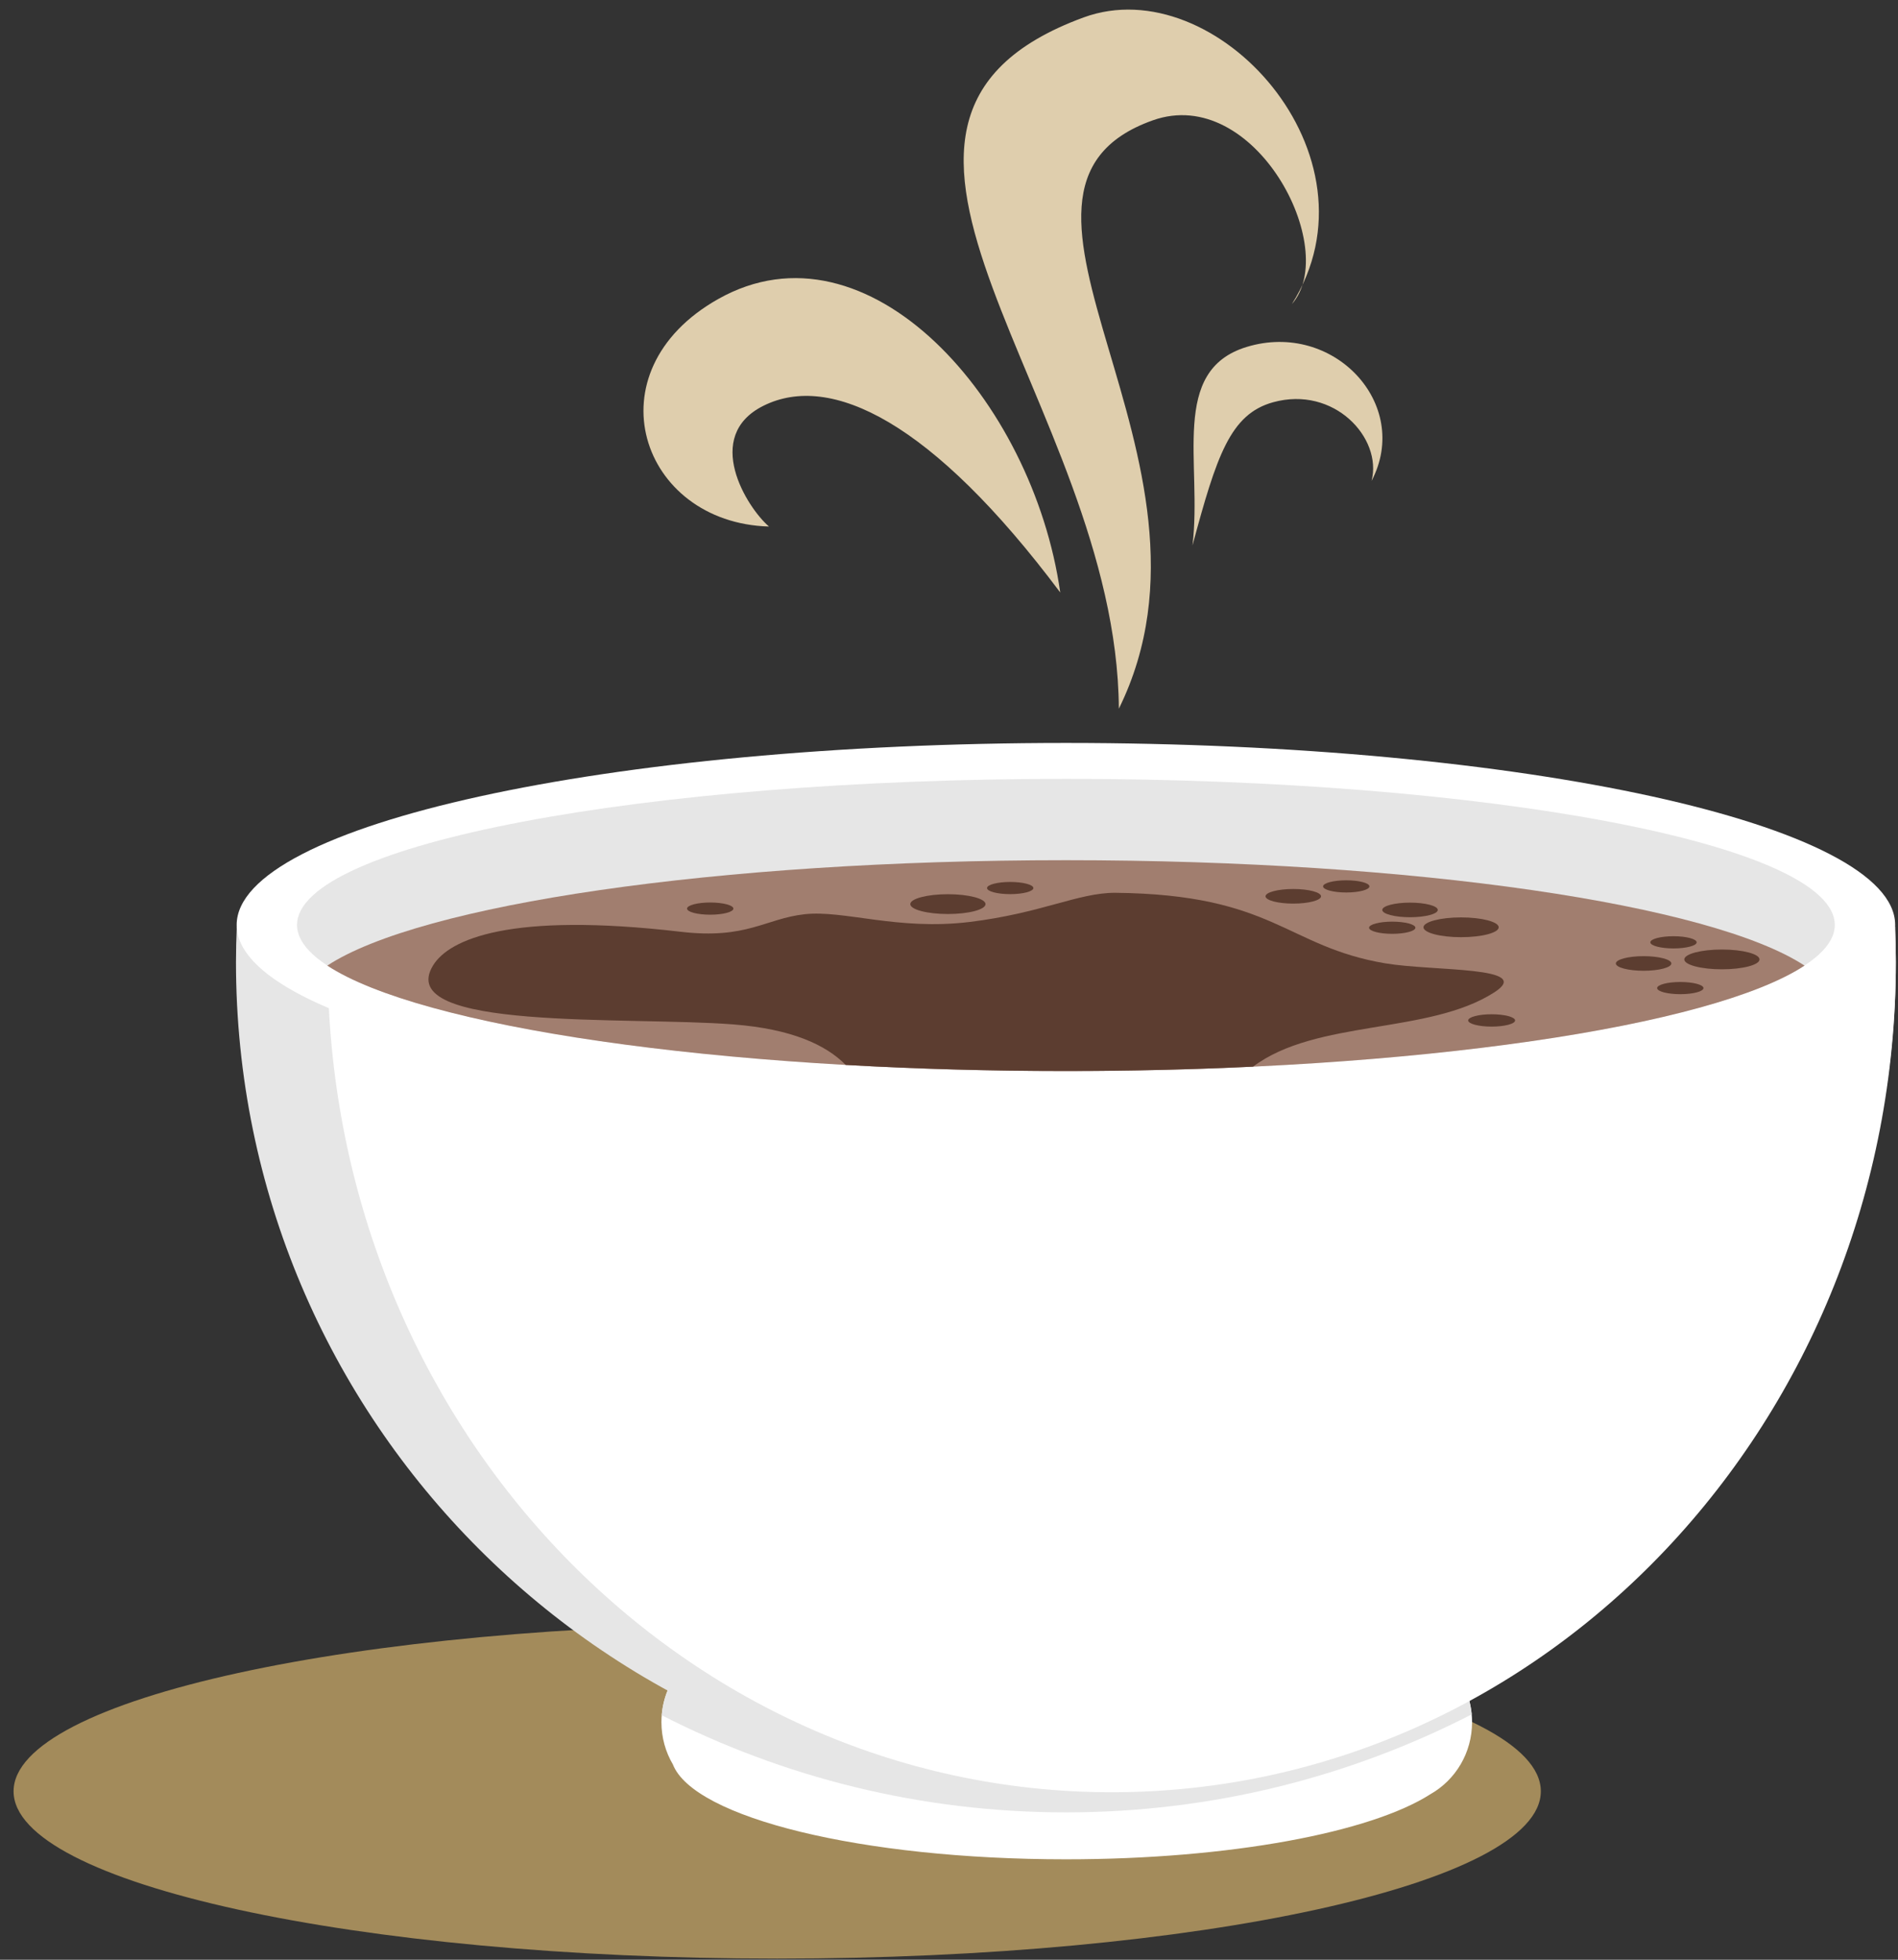 <?xml version="1.0" encoding="UTF-8"?>
<svg width="124px" height="128px" viewBox="0 0 124 128" version="1.1" xmlns="http://www.w3.org/2000/svg" xmlns:xlink="http://www.w3.org/1999/xlink">
    <rect x="0" y="0" width="124" height="128" fill="#333333" stroke="none"/>
    <title>Cup 7</title>
    <g id="Page-1" stroke="none" stroke-width="1" fill="none" fill-rule="evenodd">
        <g id="222629-P28RX6-279" transform="translate(-181, -328)">
            <g id="Cup-7" transform="translate(181.887, 328.627)">
                <path d="M49.889,127.3 C77.367,127.3 99.778,122.391 99.778,116.372 C99.778,110.353 77.367,105.444 49.889,105.444 C22.411,105.444 0,110.353 0,116.372 C0,122.391 22.411,127.3 49.889,127.3" id="Fill-42" fill="#A38B5B"></path>
                <path d="M68.747,120.814 C79.484,120.814 88.69,119.054 92.582,116.55 C94.195,115.631 95.286,113.873 95.286,111.854 C95.286,108.886 92.926,106.479 90.017,106.479 C88.273,106.479 86.728,107.344 85.768,108.675 C81.224,107.604 75.268,106.954 68.747,106.954 C62.274,106.954 56.357,107.594 51.826,108.65 C50.866,107.333 49.328,106.479 47.595,106.479 C44.685,106.479 42.325,108.886 42.325,111.854 C42.325,112.863 42.598,113.808 43.073,114.615 C44.432,118.098 55.407,120.814 68.747,120.814" id="Fill-43" fill="#FFFFFF"></path>
                <path d="M95.263,111.348 C87.288,115.441 78.282,117.748 68.747,117.748 C59.256,117.748 50.29,115.462 42.344,111.405 C42.568,108.647 44.833,106.479 47.595,106.479 C49.328,106.479 50.866,107.333 51.826,108.65 C56.357,107.594 62.274,106.954 68.747,106.954 C75.268,106.954 81.224,107.604 85.768,108.675 C86.728,107.344 88.273,106.479 90.017,106.479 C92.759,106.479 95.012,108.617 95.263,111.348" id="Fill-44" fill="#E6E6E6"></path>
                <path d="M122.92,59.915 C122.952,60.678 122.972,61.443 122.972,62.213 C122.972,92.158 98.697,116.434 68.752,116.434 C38.806,116.434 14.53,92.158 14.53,62.213 C14.53,61.443 14.551,60.678 14.583,59.915 L122.92,59.915" id="Fill-45" fill="#E6E6E6"></path>
                <path d="M122.923,59.915 C122.953,60.678 122.972,61.443 122.972,62.213 C122.972,92.158 100.037,116.434 71.746,116.434 C43.455,116.434 20.52,92.158 20.52,62.213 C20.52,61.443 20.539,60.678 20.569,59.915 L122.923,59.915" id="Fill-46" fill="#FFFFFF"></path>
                <path d="M68.752,71.671 C98.591,71.671 122.928,66.332 122.928,59.785 C122.928,53.238 98.591,47.899 68.752,47.899 C38.912,47.899 14.575,53.238 14.575,59.785 C14.575,66.332 38.912,71.671 68.752,71.671" id="Fill-47" fill="#FFFFFF"></path>
                <path d="M68.752,69.327 C96.418,69.327 118.983,65.041 118.983,59.785 C118.983,54.529 96.418,50.243 68.752,50.243 C41.085,50.243 18.52,54.529 18.52,59.785 C18.52,65.041 41.085,69.327 68.752,69.327" id="Fill-48" fill="#E6E6E6"></path>
                <path d="M117.008,62.442 C110.951,66.419 91.64,69.327 68.752,69.327 C45.863,69.327 26.552,66.419 20.495,62.442 C26.552,58.465 45.863,55.557 68.752,55.557 C91.64,55.557 110.951,58.465 117.008,62.442" id="Fill-49" fill="#A17E6F"></path>
                <path d="M94.569,60.586 C95.922,60.586 97.026,60.296 97.026,59.94 C97.026,59.583 95.922,59.293 94.569,59.293 C93.216,59.293 92.112,59.583 92.112,59.94 C92.112,60.296 93.216,60.586 94.569,60.586" id="Fill-50" fill="#5C3D30"></path>
                <path d="M91.233,59.282 C92.232,59.282 93.046,59.068 93.046,58.805 C93.046,58.542 92.232,58.328 91.233,58.328 C90.234,58.328 89.42,58.542 89.42,58.805 C89.42,59.068 90.234,59.282 91.233,59.282" id="Fill-51" fill="#5C3D30"></path>
                <path d="M90.071,60.366 C90.905,60.366 91.584,60.187 91.584,59.968 C91.584,59.749 90.905,59.57 90.071,59.57 C89.237,59.57 88.557,59.749 88.557,59.968 C88.557,60.187 89.237,60.366 90.071,60.366" id="Fill-52" fill="#5C3D30"></path>
                <path d="M87.066,57.666 C87.9,57.666 88.58,57.487 88.58,57.268 C88.58,57.048 87.9,56.87 87.066,56.87 C86.233,56.87 85.553,57.048 85.553,57.268 C85.553,57.487 86.233,57.666 87.066,57.666" id="Fill-53" fill="#5C3D30"></path>
                <path d="M83.606,58.392 C84.604,58.392 85.419,58.178 85.419,57.915 C85.419,57.653 84.604,57.438 83.606,57.438 C82.607,57.438 81.793,57.653 81.793,57.915 C81.793,58.178 82.607,58.392 83.606,58.392" id="Fill-54" fill="#5C3D30"></path>
                <path d="M108.446,61.32 C109.279,61.32 109.959,61.141 109.959,60.922 C109.959,60.702 109.279,60.523 108.446,60.523 C107.612,60.523 106.932,60.702 106.932,60.922 C106.932,61.141 107.612,61.32 108.446,61.32" id="Fill-55" fill="#5C3D30"></path>
                <path d="M111.609,62.684 C112.962,62.684 114.066,62.394 114.066,62.038 C114.066,61.681 112.962,61.391 111.609,61.391 C110.255,61.391 109.152,61.681 109.152,62.038 C109.152,62.394 110.255,62.684 111.609,62.684" id="Fill-56" fill="#5C3D30"></path>
                <path d="M106.493,62.779 C107.491,62.779 108.306,62.565 108.306,62.302 C108.306,62.039 107.491,61.825 106.493,61.825 C105.494,61.825 104.68,62.039 104.68,62.302 C104.68,62.565 105.494,62.779 106.493,62.779" id="Fill-57" fill="#5C3D30"></path>
                <path d="M108.891,64.308 C109.724,64.308 110.404,64.13 110.404,63.91 C110.404,63.691 109.724,63.512 108.891,63.512 C108.057,63.512 107.377,63.691 107.377,63.91 C107.377,64.13 108.057,64.308 108.891,64.308" id="Fill-58" fill="#5C3D30"></path>
                <path d="M80.978,69.042 C77.064,69.228 72.969,69.327 68.752,69.327 C63.752,69.327 58.923,69.188 54.365,68.93 C53.07,67.615 50.832,66.58 47.03,66.283 C40.107,65.742 24.755,66.736 27.409,62.425 C28.449,60.733 32.384,58.922 43.613,60.235 C47.898,60.735 49.121,59.37 51.681,59.086 C54.242,58.801 57.758,60.161 62.452,59.592 C67.146,59.022 69.543,57.686 71.961,57.686 C82.376,57.794 83.109,61.2 89.622,62.294 C92.776,62.824 99.397,62.479 96.741,64.188 C92.441,66.955 85.114,65.933 80.978,69.042" id="Fill-59" fill="#5C3D30"></path>
                <path d="M65.111,57.774 C65.945,57.774 66.625,57.595 66.625,57.376 C66.625,57.157 65.945,56.978 65.111,56.978 C64.278,56.978 63.598,57.157 63.598,57.376 C63.598,57.595 64.278,57.774 65.111,57.774" id="Fill-60" fill="#5C3D30"></path>
                <path d="M61.042,59.072 C62.395,59.072 63.499,58.782 63.499,58.425 C63.499,58.069 62.395,57.779 61.042,57.779 C59.688,57.779 58.585,58.069 58.585,58.425 C58.585,58.782 59.688,59.072 61.042,59.072" id="Fill-61" fill="#5C3D30"></path>
                <path d="M45.513,59.117 C46.347,59.117 47.027,58.938 47.027,58.719 C47.027,58.499 46.347,58.32 45.513,58.32 C44.68,58.32 44,58.499 44,58.719 C44,58.938 44.68,59.117 45.513,59.117" id="Fill-62" fill="#5C3D30"></path>
                <path d="M96.564,66.426 C97.408,66.426 98.097,66.245 98.097,66.023 C98.097,65.801 97.408,65.62 96.564,65.62 C95.72,65.62 95.032,65.801 95.032,66.023 C95.032,66.245 95.72,66.426 96.564,66.426" id="Fill-63" fill="#5C3D30"></path>
                <path d="M72.21,45.661 C80.259,29.336 61.541,11.808 74.427,7.233 C81.099,4.864 86.695,15.624 83.513,19.236 C89.634,9.552 78.55,-2.66 69.906,0.512 C51.081,7.417 72.081,25.575 72.21,45.661" id="Fill-64" fill="#DFCEAD"></path>
                <path d="M88.723,30.779 C89.433,27.969 86.263,24.549 82.288,25.646 C79.483,26.42 78.597,29.147 77.02,34.999 C77.668,29.622 75.509,23.578 80.555,22.035 C86.223,20.301 91.346,25.763 88.723,30.779" id="Fill-65" fill="#DFCEAD"></path>
                <path d="M49.353,33.764 C40.95,33.522 37.633,23.641 46.032,18.905 C55.802,13.397 66.595,25.494 68.381,38.071 C60,26.883 53.374,23.694 48.992,25.875 C44.997,27.863 47.906,32.527 49.353,33.764" id="Fill-66" fill="#DFCEAD"></path>
            </g>
        </g>
    </g>
</svg>